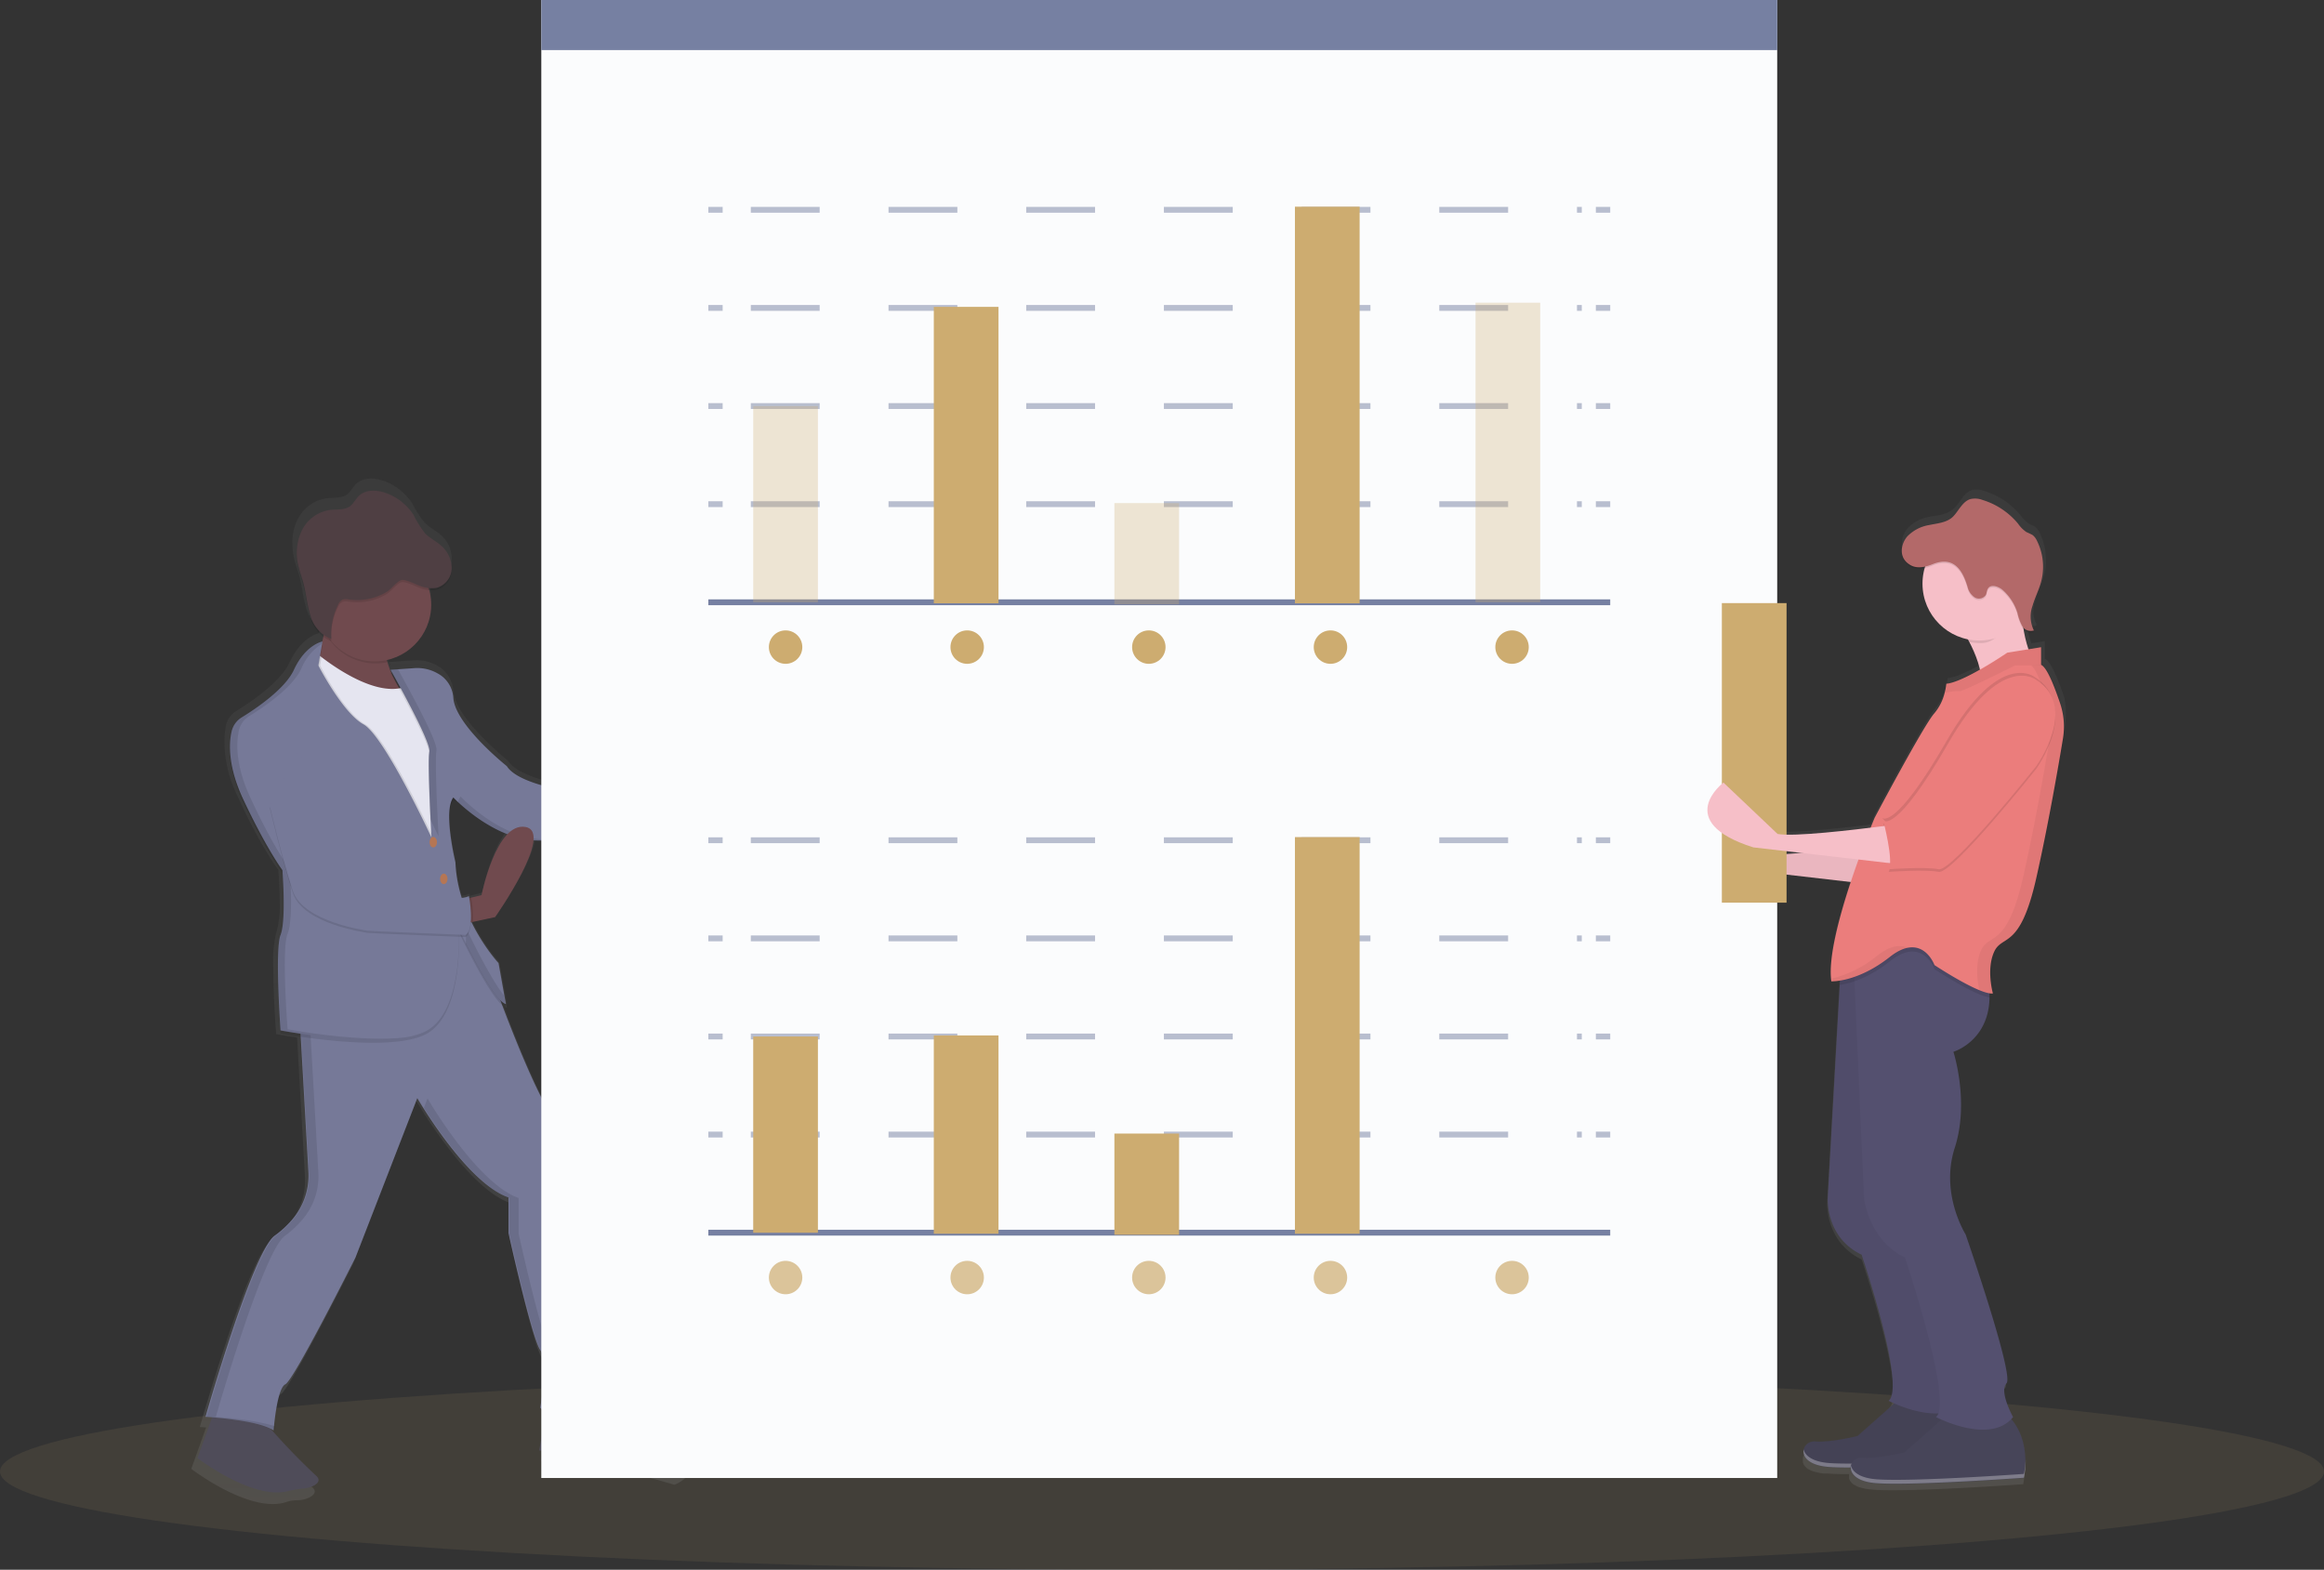<svg xmlns="http://www.w3.org/2000/svg" xmlns:xlink="http://www.w3.org/1999/xlink" viewBox="0 0 397.65 268.61"><rect x="0" y="0" width="397.65" height="268.61" fill="#333333" stroke="none"/><defs><style>.cls-1,.cls-24,.cls-26{fill:none;stroke-miterlimit:10;}.cls-1{stroke:#525460;stroke-width:2px;}.cls-2,.cls-28{fill:#cdac70;}.cls-17,.cls-2,.cls-9{opacity:0.1;}.cls-2,.cls-5,.cls-7,.cls-9{isolation:isolate;}.cls-3{fill:url(#名称未設定グラデーション_2);}.cls-4{fill:#f6bfc8;}.cls-13,.cls-5,.cls-9{fill:#040000;}.cls-12,.cls-5{opacity:0.05;}.cls-6{fill:#474559;}.cls-7{fill:#fff;}.cls-27,.cls-7{opacity:0.3;}.cls-8{fill:#54506f;}.cls-10{fill:#eb7d7c;}.cls-11{fill:#b36969;}.cls-14{fill:url(#名称未設定グラデーション_2-2);}.cls-15{fill:#4f4c59;}.cls-16{fill:#767998;}.cls-18{fill:#704a4e;}.cls-19{fill:#e5e5f0;}.cls-20{fill:#b57654;}.cls-21{fill:#4f3f43;}.cls-22{fill:#fbfcfd;}.cls-23{fill:#7680a2;}.cls-24,.cls-26{stroke:#7680a2;}.cls-25{opacity:0.5;}.cls-26{stroke-dasharray:11.78 11.78;}.cls-29{opacity:0.7;}</style><linearGradient id="名称未設定グラデーション_2" x1="434.62" y1="-5030.67" x2="434.62" y2="-4859.02" gradientTransform="matrix(1, 0, 0, -1, -114.15, -4775.24)" gradientUnits="userSpaceOnUse"><stop offset="0" stop-color="#7f8080" stop-opacity="0.25"/><stop offset="0.54" stop-color="#7f8080" stop-opacity="0.12"/><stop offset="1" stop-color="#7f8080" stop-opacity="0.1"/></linearGradient><linearGradient id="名称未設定グラデーション_2-2" x1="191.83" y1="-5032.69" x2="191.83" y2="-4857.12" xlink:href="#名称未設定グラデーション_2"/></defs><title>meetingday3_1</title><g id="レイヤー_2" data-name="レイヤー 2"><g id="レイヤー_1-2" data-name="レイヤー 1"><path class="cls-1" d="M135.12,14.43s-5.24,11.76-29.42,7.64"/><path class="cls-1" d="M101.89,58s18.61-18.61,12.92-25.37"/><ellipse class="cls-2" cx="198.83" cy="251.8" rx="198.83" ry="16.81"/><path class="cls-3" d="M353.18,119.25c-.85-2.48-2.07-5.62-3-6.36a.76.76,0,0,0-.19-.12h-.12V109.7l-2.28.37a21.87,21.87,0,0,1-.82-3.4,1.58,1.58,0,0,0,1.71.35,1.74,1.74,0,0,0-.1-.19l.1,0a4.31,4.31,0,0,1-.55-2.08,7.72,7.72,0,0,1,.32-2c.41-1.41,1.1-2.73,1.48-4.15a10.84,10.84,0,0,0-.72-7.43,2.74,2.74,0,0,0-.82-1.06q-.48-.25-1-.48a5.59,5.59,0,0,1-1.44-1.43A12.86,12.86,0,0,0,339.48,84a3.66,3.66,0,0,0-2-.16c-1.54.41-2.1,2.31-3.34,3.31s-2.6,1-4,1.27a6.7,6.7,0,0,0-3.71,1.94,4,4,0,0,0-1,2.68,2.71,2.71,0,0,0,1.09,2.4,3.48,3.48,0,0,0,2.91.41,9.89,9.89,0,0,0,6.76,12.25c.24.07.49.14.74.19l.26.48h0a20.52,20.52,0,0,1,1.86,4.85c-2.1,1.19-4.4,2.3-5.79,2.41a8.68,8.68,0,0,1-.3,1.6,8.87,8.87,0,0,1-1.82,3.59c-1.89,2.11-10.37,18.14-10.37,18.14s-.27.64-.7,1.73c-5.27.64-13.87,1.58-16.27,1.1l-9.41-9s-3,2.33-2.78,5.15L290,136.79s-9,6.83,5.18,11.31l21.52,2.5c-2.05,6.18-4,13.38-3.37,17.3h.17a8.28,8.28,0,0,0,1.23-.1l0,.7-2.09,37.11s-.47,6.83,5.89,9.9c0,0,7.78,22.85,4.72,25.45,0,0,.36.19,1,.45l-6.4,5.67s-4.71,1.18-7.3.94a1.87,1.87,0,0,0-2.07,1.39.39.39,0,0,1,0,.15V250a.5.5,0,0,0,0,.15v.06l.06.16,0,.05.07.16v0a.86.86,0,0,0,.1.16l0,0,.13.17,0,0,.15.16,0,0,.17.16,0,0,.21.16.05,0a2,2,0,0,0,.25.14h0l.27.13h0l.31.12.06,0,.34.11h.06l.37.1h0l.41.08h.08l.45.07h.08l.5,0c1,.08,2.28.11,3.79.1h0v.24a.39.39,0,0,0,0,.15V253l.06.16,0,0a1.11,1.11,0,0,0,.07.16v0l.1.15,0,0a1.83,1.83,0,0,0,.13.16l0,0,.15.17,0,0,.17.15,0,0,.21.15.06,0,.24.14h0l.27.14h0l.31.12.07,0,.34.11h.06l.37.1h0l.41.08h.08l.44.07h.09l.5.05c6.13.47,25.68-.94,25.68-.94v-.06h0v-.07h0c.19-.91,1.13-6.21-2.21-10.13.1-.1.2-.22.29-.33s-2.59-4.48-1.18-5.89-7.07-25.92-7.07-25.92-4.47-7.07-1.88-15.08-.24-16.73-.24-16.73,6.18-1.84,6.31-9.45v-.71a2.69,2.69,0,0,0,.4,0h.27s-1.18-4.24.23-7.31,4.48-.23,7.31-12.72c2-9,3.85-19.43,4.68-24.49A12.74,12.74,0,0,0,353.18,119.25ZM299.4,145.76l-2.15-2c.72.3,1.51.59,2.39.87l8.1.94A41.67,41.67,0,0,1,299.4,145.76Z"/><path class="cls-4" d="M319.91,144.57s-16.66,2.31-20.14,1.63l-9.28-8.82s-8.79,6.71,5.1,11.11l25.94,3Z"/><path class="cls-5" d="M319.91,144.57s-16.66,2.31-20.14,1.63l-9.28-8.82s-8.79,6.71,5.1,11.11l25.94,3Z"/><path class="cls-6" d="M325.93,238.55l-8.1,7.17s-4.63,1.16-7.18.93-3.7,3.94,2.32,4.4,25.23-.93,25.23-.93,1.86-7.4-3.7-11.57Z"/><path class="cls-5" d="M325.93,238.55l-8.1,7.17s-4.63,1.16-7.18.93-3.7,3.94,2.32,4.4,25.23-.93,25.23-.93,1.86-7.4-3.7-11.57Z"/><path class="cls-7" d="M338.49,246.92a12.55,12.55,0,0,1-.29,2.51s-19.23,1.38-25.23.92c-2.89-.22-4.13-1.3-4.35-2.33-.26,1.18.79,2.75,4.35,3,6,.46,25.23-.93,25.23-.93A13.25,13.25,0,0,0,338.49,246.92Z"/><path class="cls-4" d="M335.42,107.28s5.1,7.18,3.24,12,9.73-5.09,9.73-5.09-3.71-6.48-1.86-13.43Z"/><path class="cls-6" d="M334,241.32l-8.11,7.19s-4.63,1.16-7.17.93-3.71,3.92,2.31,4.39,25.23-.92,25.23-.92,1.86-7.41-3.7-11.58Z"/><path class="cls-8" d="M336.35,239.7a6.19,6.19,0,0,1-4.69,2.15c-4.05.19-8.5-2.15-8.5-2.15,3-2.54-4.63-25-4.63-25-6.25-3-5.79-9.72-5.79-9.72l2.05-36.45.51-9.16,6.48-3.94,5.11,3.93,4.85,3.71a20.28,20.28,0,0,1,.61,3.62c.56,8.51-6.17,10.51-6.17,10.51s2.78,8.56.24,16.43,1.85,14.82,1.85,14.82,8.34,24.07,7,25.46S336.35,239.7,336.35,239.7Z"/><path class="cls-5" d="M336.35,239.7a6.19,6.19,0,0,1-4.69,2.15c-4.05.19-8.5-2.15-8.5-2.15,3-2.54-4.63-25-4.63-25-6.25-3-5.79-9.72-5.79-9.72l2.05-36.45.51-9.16,6.48-3.94,5.11,3.93,4.85,3.71a20.28,20.28,0,0,1,.61,3.62c.56,8.51-6.17,10.51-6.17,10.51s2.78,8.56.24,16.43,1.85,14.82,1.85,14.82,8.34,24.07,7,25.46S336.35,239.7,336.35,239.7Z"/><path class="cls-8" d="M344.45,242.48c-3.93,4.86-13.19,0-13.19,0a1.47,1.47,0,0,0,.41-.63c1.7-4.61-5.73-26.68-5.73-26.68-6.25-3-7-10.19-7-10.19l-1.63-37.1-.22-4.8,9.74-3.72,3-1.14,9.95,7.63a17.92,17.92,0,0,1,.64,4.84c-.12,7.48-6.18,9.29-6.18,9.29s2.78,8.56.23,16.43,1.86,14.82,1.86,14.82,8.33,24.07,7,25.46S344.45,242.48,344.45,242.48Z"/><path class="cls-9" d="M340.46,170.69c-2-.28-6-2.69-8.13-4l-1.31-.82s-2.08-5.79-7.64-1.39a20.55,20.55,0,0,1-6,3.41,14.34,14.34,0,0,1-2.58.65l.51-9.16,6.48-3.93,5.11,3.92,3-1.14,9.95,7.62A18,18,0,0,1,340.46,170.69Z"/><path class="cls-10" d="M353,126.28c-.82,5-2.59,15.18-4.6,24.06-2.78,12.28-5.79,9.49-7.18,12.51S341,170,341,170c-2.32.24-10-4.86-10-4.86s-2.08-5.78-7.64-1.39-10,4.17-10,4.17c-1.16-7.64,7.41-28,7.41-28s8.34-15.74,10.18-17.83a8.66,8.66,0,0,0,1.79-3.52,9.24,9.24,0,0,0,.29-1.57c3-.24,10.42-5.32,10.42-5.32l5.79-.93v3a.71.71,0,0,1,.18.12c1,.72,2.16,3.81,3,6.25A12.55,12.55,0,0,1,353,126.28Z"/><path class="cls-9" d="M348.39,116.78s-6-4.86-15.05,10.88-11.11,13.19-11.11,13.19,1.85,7,.92,8.34c0,0,6.25-.46,8.57,0s16.67-17.6,16.67-17.6S355.8,121.41,348.39,116.78Z"/><path class="cls-9" d="M348.16,115.85s-6-4.84-15.05,10.88S322,139.93,322,139.93s7.17,7.87,9.49,8.32,16.67-17.6,16.67-17.6S355.56,120.48,348.16,115.85Z"/><path class="cls-9" d="M322.94,147.68a27.76,27.76,0,0,0-.92-6.29l2.29-.31,1.64,7Z"/><path class="cls-9" d="M346.77,101.26l-11.11,6.47c.46.69.9,1.4,1.29,2.12a9.77,9.77,0,0,0,1.95.2c3,0,4.35-3.11,6.14-5.21C344.92,103.17,346.27,103.13,346.77,101.26Z"/><circle class="cls-4" cx="338.67" cy="99.88" r="9.72"/><path class="cls-9" d="M326.37,92A6.68,6.68,0,0,1,330,90.1c1.35-.29,2.83-.38,3.91-1.23s1.77-2.83,3.28-3.25a3.64,3.64,0,0,1,2,.16,12.7,12.7,0,0,1,6.13,4.09,5.15,5.15,0,0,0,1.42,1.41,9.7,9.7,0,0,1,1,.48,2.57,2.57,0,0,1,.79,1,10.07,10.07,0,0,1,.71,7.07c-.38,1.4-1.06,2.69-1.46,4.09a5.42,5.42,0,0,0,.23,4.21,1.7,1.7,0,0,1-2-.76,8.52,8.52,0,0,1-.82-2.25,8.6,8.6,0,0,0-2.51-3.9c-.73-.64-2.05-1.08-2.54-.24-.2.32-.18.73-.35,1.06a1.4,1.4,0,0,1-1.93.41,2.94,2.94,0,0,1-1.2-1.78c-.95-3.22-2.58-5.25-6-3.88-1.28.52-2.8.87-4,0C324.87,95.64,325.2,93.33,326.37,92Z"/><path class="cls-11" d="M326.37,91.77A6.68,6.68,0,0,1,330,89.86c1.35-.29,2.83-.38,3.91-1.22s1.77-2.84,3.28-3.25a3.55,3.55,0,0,1,2,.15,12.7,12.7,0,0,1,6.13,4.09,5.33,5.33,0,0,0,1.42,1.42c.33.14.65.3,1,.47a2.54,2.54,0,0,1,.79,1,10,10,0,0,1,.71,7.06c-.38,1.4-1.06,2.69-1.46,4.1a5.4,5.4,0,0,0,.23,4.2,1.7,1.7,0,0,1-2-.76,8.52,8.52,0,0,1-.82-2.25,8.6,8.6,0,0,0-2.51-3.9c-.73-.64-2.05-1.08-2.54-.24-.2.32-.18.73-.35,1.07a1.42,1.42,0,0,1-1.93.41,3,3,0,0,1-1.2-1.79c-.95-3.22-2.58-5.25-6-3.87-1.28.51-2.8.86-4,0C324.87,95.4,325.2,93.1,326.37,91.77Z"/><path class="cls-5" d="M349.5,113.87h-4.7s-9.26,4.63-9.49,4.4a7.89,7.89,0,0,0-2.5.31,10.73,10.73,0,0,0,.3-1.58c3-.23,10.42-5.32,10.42-5.32l5.78-.93v3A.86.86,0,0,1,349.5,113.87Z"/><path class="cls-7" d="M346.6,249.7a13.34,13.34,0,0,1-.3,2.51s-19.23,1.38-25.23.92c-2.89-.22-4.12-1.3-4.34-2.34-.27,1.19.78,2.76,4.34,3,6,.46,25.23-.93,25.23-.93A13.26,13.26,0,0,0,346.6,249.7Z"/><g class="cls-12"><path class="cls-13" d="M321.19,163.54a19.67,19.67,0,0,1-7.7,3.89,2.74,2.74,0,0,0,.06.51s4.39.23,9.95-4.17a7.6,7.6,0,0,1,3-1.55C325.28,161.64,323.53,161.68,321.19,163.54Z"/><path class="cls-13" d="M352.6,120.13c-.82-2.45-2-5.52-3-6.25a1.18,1.18,0,0,0-.19-.11s-1.91.06-1.85.11c.95.73,1.88,3.59,2.71,6a12.67,12.67,0,0,1,.5,6.14c-.82,5-2.59,15.18-4.6,24.06-2.78,12.28-5.79,9.49-7.18,12.5-1.14,2.46-.57,5.7-.33,6.8a6,6,0,0,0,2.41.61s-1.16-4.17.23-7.18,4.4-.23,7.18-12.5c2-8.88,3.78-19.09,4.61-24.06A12.8,12.8,0,0,0,352.6,120.13Z"/></g><path class="cls-14" d="M116.31,248.84s-5.32.37-8.64-5.32a19,19,0,0,0-2.26-3.22,10.85,10.85,0,0,1-1.6-5.79c.19-4.22-4.22-27.36-4.22-27.36s.55-8.82-3.86-14.33c-2.9-3.62-7.07-14-9.59-20.7a1.35,1.35,0,0,0,.59.31l-.1-.57.1,0-1.28-7.16a32.54,32.54,0,0,1-4.75-7.2l.3-.06,3.9-.82s6.33-9,6.72-13.44l.52,0h.73a153.9,153.9,0,0,1,17.56.92h0s-.05-.14-.1-.32h0a25.09,25.09,0,0,1-.57-2.71l.37,0,3.61-.24s12.49-14,7.9-16.53-9.37,11.57-9.37,11.57l-1.54.28-.41.08a1.09,1.09,0,0,1,.13-.17c0-.06-20.39-.92-23.52-5.88,0,0-9-7.17-9.36-11.94a5.41,5.41,0,0,0-3.24-4.59,7,7,0,0,0-3.57-.66l-4.21.29.29.53h-.11a13.89,13.89,0,0,1-.67-1.87h.09c0-.13-.06-.26-.08-.41a9.91,9.91,0,0,0,7.37-11.93,2.86,2.86,0,0,0-.07-.28,4.23,4.23,0,0,0,1.23,0,3.64,3.64,0,0,0,2.69-3.47v-.37a5.28,5.28,0,0,0-2.05-4.09c-.84-.7-1.84-1.2-2.61-2a19.14,19.14,0,0,1-2.11-3.28,9.67,9.67,0,0,0-5-3.87c-1.52-.52-3.38-.57-4.55.53-.6.57-1,1.38-1.63,1.86-1,.69-2.29.49-3.48.63a6.62,6.62,0,0,0-5,3.74,8.68,8.68,0,0,0-.82,4,10.77,10.77,0,0,0,.33,2.77c.23.91.57,1.78.82,2.68.52,1.86.63,3.83,1.23,5.67a7.11,7.11,0,0,0,2.3,3.49l-.18.76c-.11,0-3,.64-5,5-1.57,3.4-6.86,6.92-9.18,8.34A3.83,3.83,0,0,0,38.71,124a13,13,0,0,0-.3,3,20.92,20.92,0,0,0,2.21,9.16c4,8.82,7,12.68,7,12.68s.22,2.7.24,5.55a16.41,16.41,0,0,1-.61,5.29,20.09,20.09,0,0,0-.49,5.77c0,5,.49,11.5.49,11.5s1.4.27,3.58.58l1.35,23.82a11.43,11.43,0,0,1-2.59,7.95,17.53,17.53,0,0,1-3.27,3.11c-3.86,2.75-12.13,31.78-12.13,31.78l1.08.07-2.54,7.09s10.14,7.78,16.32,5.65a6.2,6.2,0,0,1,2-.29c1.23,0,3.83-1,2.37-2.23a93.41,93.41,0,0,1-7.91-8.23,3.66,3.66,0,0,1,.57.33v-.06l.08.06s0-.29.07-.75l-.09,0c.19-1.91.78-6.71,1.95-7.3,1.47-.74,12.31-22.23,12.31-22.23l10.83-27.92s8.64,14.88,16,17.45v6.21s4.05,18.37,5.52,20.39,0,10.1,0,10.1a4.88,4.88,0,0,0,1,.88l-1.18,6.65s8.45-.36,22.78,4C115.39,254.17,120.9,251.78,116.31,248.84Zm-33.8-96.09-1.79.45-.35.09c0-.22-.07-.36-.07-.36a3.65,3.65,0,0,1-1.29.32,23.73,23.73,0,0,1-1.09-6.2,41.83,41.83,0,0,1-1.1-7.67,5.59,5.59,0,0,1,.73-3.16l.6.05.41.41,0,0,.22.2h0l.22.2,0,0,.24.21,0,0,.24.2,0,0,.27.23.06,0,.29.23h0l.29.23.06,0,.32.24.06.05.3.22.06,0,.34.25.08.06.36.25,0,0,.35.23.08.06L83,140l.09.05.35.22.07,0,.41.23.09.06.41.24h0l.41.22.1.05.43.22.09,0,.41.18.08,0,.45.2.11,0,.48.19h0C84,145.25,82.51,152.75,82.51,152.75Z"/><path class="cls-15" d="M37.2,240l-3.41,9.5s9.33,7.16,15.4,5.68A16.28,16.28,0,0,1,52,254.7c1.26-.1,3.42-1,2.09-2.18A114,114,0,0,1,44,241.77Z"/><path class="cls-15" d="M93.87,239.07l-1.61,9.14s8.25-.36,22.23,3.95c0,0,5.39-2.34.9-5.2,0,0-5.2.36-8.43-5.21s-5.2-4.84-5.2-4.84Z"/><path class="cls-16" d="M51.19,172.71l1.58,27.83A11.52,11.52,0,0,1,50,208.68a16.83,16.83,0,0,1-3,2.76c-3.77,2.69-11.84,31-11.84,31s9.15.53,11.66,2.33c0,0,.53-7.18,2-7.89s12-21.69,12-21.69l10.58-27.28s8.43,14.53,15.61,17v6.1S91,229,92.44,231s0,9.87,0,9.87,4.12,5.2,13.62-.36c0,0-3-3.41-2.86-7.54s-4.12-26.72-4.12-26.72.53-8.59-3.77-14-11.48-26-11.48-26L78.9,155.64Z"/><g class="cls-17"><path class="cls-13" d="M36.93,242.47s8.07-28.33,11.83-31a17.05,17.05,0,0,0,3.12-2.94,11.39,11.39,0,0,0,2.59-8l-1.58-27.83,26.44-16.31-.36-.77-27.7,17.07,1.58,27.83a11.38,11.38,0,0,1-2.58,8,17,17,0,0,1-3.11,2.95c-3.77,2.68-11.84,31-11.84,31S44.47,243,47,244.8c0,0,0-.28.07-.73C43.51,242.86,36.93,242.47,36.93,242.47Z"/><path class="cls-13" d="M94.14,240.86s1.44-7.89,0-9.86-5.4-19.91-5.4-19.91V205c-7.16-2.51-15.59-17.05-15.59-17.05l-.62,1.64C75,193.44,81.45,203,87.14,205v6.1s4,17.93,5.38,19.9,0,9.87,0,9.87,2,2.51,6.42,2.17A7,7,0,0,1,94.14,240.86Z"/></g><path class="cls-18" d="M112.89,141.51l-3.53.23-1.85.12v-4.5l2.45-.44,1.51-.27s4.66-13.81,9.15-11.3S112.89,141.51,112.89,141.51Z"/><path class="cls-18" d="M56.39,104.57s-2.33,9-3,14.52S70,120.17,70,120.17s-6.64-8.07-2.87-12.37Z"/><path class="cls-19" d="M75.24,141.87l.36,3.41L70,144.92l-5.58-4.86L58.9,124.47l-3.58-5.56-2.7-3.4,1.08-4.13s.49.41,1.32,1.07c2.73,2.09,9.14,6.43,13.82,5.23a4.75,4.75,0,0,0,.64-.2l7,12Z"/><path class="cls-9" d="M55.13,110.3s-2.86.54-4.84,4.85c-1.52,3.31-6.64,6.72-8.92,8.12a3.81,3.81,0,0,0-1.74,2.42c-.46,2-.64,5.85,1.87,11.34,4,8.59,6.82,12.37,6.82,12.37S49,158,48,160.52s0,16.32,0,16.32,18.82,3.59,25.1,0,5.39-17.39,5.39-17.39,5.91,12.53,8.07,12.91l-1.26-7s-7-7.53-7.37-17.21c0,0-2.15-8.79-.36-11.12,0,0,30.31,2.51,32.1.36,0,0-19.9-.9-22.95-5.73,0,0-8.79-7-9.15-11.66a5.14,5.14,0,0,0-2.69-4.22,7,7,0,0,0-4-.9l-4.06.28s7,12.38,6.64,14,.36,14.7.36,14.7-8.06-17.41-11.63-19.38-7.71-10.07-7.71-10.07l.72-4.09"/><path class="cls-9" d="M75.24,141.87l.36,3.41L70,144.92l-5.58-4.86L58.9,124.47l-3.58-5.56-2.7-3.4,1.08-4.13s.49.41,1.32,1.07l-.24,1.42s4.12,8.1,7.71,10.07,11.65,19.37,11.65,19.37-.72-13.09-.36-14.7c.25-1.1-2.9-7.14-4.94-10.92a4.75,4.75,0,0,0,.64-.2l7,12Z"/><path class="cls-9" d="M109.36,141.75l-1.86.12v-4.5l2.45-.44C109.09,138.07,109.12,140.06,109.36,141.75Z"/><path class="cls-16" d="M55.13,109.78s-2.86.54-4.84,4.84c-1.52,3.31-6.64,6.73-8.92,8.13a3.81,3.81,0,0,0-1.74,2.42c-.46,2-.64,5.85,1.87,11.33,4,8.6,6.82,12.38,6.82,12.38S49,157.47,48,160s0,16.32,0,16.32,18.82,3.58,25.1,0,5.39-17.43,5.39-17.43,5.91,12.55,8.07,12.91l-1.26-7s-7-7.54-7.37-17.22c0,0-2.15-8.79-.36-11.12,0,0,7,7.53,14.89,7.37a151.5,151.5,0,0,1,17.21.89s-1.79-5.73,0-7.89c0,0-19.9-.89-22.95-5.73,0,0-8.79-7-9.15-11.65a5.11,5.11,0,0,0-2.69-4.22,7,7,0,0,0-4-.9l-4.06.28s7,12.35,6.65,14,.36,14.7.36,14.7-8.07-17.4-11.64-19.37-7.72-10.07-7.72-10.07l.71-4.09"/><path class="cls-9" d="M51.19,128.61s4.3,14.52,6.81,16.32,17.75,10.93,22.24,8.78c0,0,1.07,5.38-.54,6.64,0,0-16.72-.66-16.85-.72s-10.94-1.44-12.74-6.81-3.94-14.53-3.94-14.53Z"/><ellipse class="cls-20" cx="74.14" cy="144.11" rx="0.63" ry="0.9"/><ellipse class="cls-20" cx="75.94" cy="150.39" rx="0.63" ry="0.9"/><g class="cls-17"><path class="cls-13" d="M49.21,176.12s-1.07-13.81,0-16.32.36-11.12.36-11.12-2.86-3.76-6.81-12.37c-2.51-5.49-2.33-9.29-1.87-11.34a3.81,3.81,0,0,1,1.74-2.42c2.28-1.4,7.4-4.81,8.92-8.12a9.29,9.29,0,0,1,3.52-4.27l.07-.41s-2.87.53-4.85,4.84c-1.51,3.31-6.63,6.72-8.92,8.13a3.82,3.82,0,0,0-1.74,2.42c-.46,2-.63,5.85,1.88,11.33,3.94,8.59,6.81,12.38,6.81,12.38S49,157.44,48,160s0,16.32,0,16.32,13.45,2.57,21.41,1.2C61.32,178.43,49.21,176.12,49.21,176.12Z"/><path class="cls-13" d="M73.42,128.61c-.24,1.1,0,7.6.2,11.58.87,1.77,1.42,2.94,1.42,2.94s-.72-13.1-.36-14.7-6-12.79-6.59-13.92l-1.3.09S73.78,127,73.42,128.61Z"/><path class="cls-13" d="M93.69,143.66c-7.89.18-14.88-7.37-14.88-7.37a2.84,2.84,0,0,0-.46,1c2.05,1.93,7.78,6.7,14.08,6.55a149.19,149.19,0,0,1,17.22.89s0-.12-.09-.32A142.63,142.63,0,0,0,93.69,143.66Z"/><path class="cls-13" d="M79.7,158.72s.08,1.13,0,2.81c1.87,3.68,5.27,10,6.79,10.29l-.27-1.48C83.63,167.07,79.7,158.72,79.7,158.72Z"/></g><path class="cls-18" d="M84.72,156.93l-3.81.82-3,.64,1.61-4.51,1.12-.28,1.75-.43s2.51-12.56,7.53-11.66S84.72,156.93,84.72,156.93Z"/><path class="cls-9" d="M80.91,157.73l-3,.64,1.61-4.5,1.12-.29A18.08,18.08,0,0,1,80.91,157.73Z"/><path class="cls-16" d="M51.19,128.24s4.3,14.52,6.81,16.32,17.75,10.94,22.24,8.78c0,0,1.07,5.38-.54,6.64,0,0-16.72-.66-16.85-.72s-10.94-1.44-12.74-6.81-3.94-14.53-3.94-14.53Z"/><path class="cls-9" d="M56.57,104.93s-.37,1.4-.85,3.44a9.66,9.66,0,0,0,10.69,4.91,5.58,5.58,0,0,1,.92-5.14Z"/><circle class="cls-18" cx="64.1" cy="103.49" r="9.68"/><path class="cls-9" d="M72.51,100.83a5.25,5.25,0,0,0,2.16.13,3.55,3.55,0,0,0,2.62-3.39,5.19,5.19,0,0,0-2-4c-.81-.68-1.8-1.17-2.54-1.93a17.7,17.7,0,0,1-2-3.19,9.46,9.46,0,0,0-4.87-3.78c-1.49-.5-3.31-.56-4.45.52-.58.55-.93,1.35-1.58,1.82-.95.67-2.24.47-3.4.61a6.42,6.42,0,0,0-4.87,3.65,9.08,9.08,0,0,0-.47,6.2c.22.88.55,1.74.79,2.61.5,1.83.62,3.74,1.2,5.54a6,6,0,0,0,3.6,4.1,11.32,11.32,0,0,1,1.15-5.86,1.7,1.7,0,0,1,.82-.91,2,2,0,0,1,1,0,9.81,9.81,0,0,0,6.55-1.32c.69-.41,1.76-1.85,2.5-2C69.59,99.47,71.53,100.61,72.51,100.83Z"/><path class="cls-21" d="M72.51,100.47a5.25,5.25,0,0,0,2.16.13,3.55,3.55,0,0,0,2.62-3.39,5.19,5.19,0,0,0-2-4c-.81-.68-1.8-1.17-2.54-1.93a17.7,17.7,0,0,1-2-3.19,9.46,9.46,0,0,0-4.87-3.78c-1.49-.5-3.31-.56-4.45.52-.58.55-.93,1.35-1.58,1.82-.95.67-2.24.47-3.4.61a6.42,6.42,0,0,0-4.87,3.65,9.14,9.14,0,0,0-.47,6.18c.22.88.55,1.74.79,2.62.5,1.82.62,3.74,1.2,5.54a5.92,5.92,0,0,0,3.6,4.09,11.27,11.27,0,0,1,1.15-5.85,1.66,1.66,0,0,1,.82-.91,2,2,0,0,1,1,0,9.82,9.82,0,0,0,6.55-1.33c.69-.41,1.76-1.84,2.5-2C69.59,99.11,71.53,100.25,72.51,100.47Z"/><rect class="cls-22" x="92.62" width="211.47" height="252.91"/><rect class="cls-23" x="92.62" width="211.47" height="8.57"/><line class="cls-24" x1="121.2" y1="103.06" x2="275.52" y2="103.06"/><g class="cls-25"><line class="cls-24" x1="121.2" y1="86.27" x2="123.65" y2="86.27"/><line class="cls-26" x1="128.47" y1="86.27" x2="270.65" y2="86.27"/><line class="cls-24" x1="273.06" y1="86.27" x2="275.52" y2="86.27"/></g><g class="cls-25"><line class="cls-24" x1="121.2" y1="69.48" x2="123.65" y2="69.48"/><line class="cls-26" x1="128.47" y1="69.48" x2="270.65" y2="69.48"/><line class="cls-24" x1="273.06" y1="69.48" x2="275.52" y2="69.48"/></g><g class="cls-25"><line class="cls-24" x1="121.2" y1="52.69" x2="123.65" y2="52.69"/><line class="cls-26" x1="128.47" y1="52.69" x2="270.65" y2="52.69"/><line class="cls-24" x1="273.06" y1="52.69" x2="275.52" y2="52.69"/></g><g class="cls-25"><line class="cls-24" x1="121.2" y1="35.9" x2="123.65" y2="35.9"/><line class="cls-26" x1="128.47" y1="35.9" x2="270.65" y2="35.9"/><line class="cls-24" x1="273.06" y1="35.9" x2="275.52" y2="35.9"/></g><g class="cls-27"><rect class="cls-28" x="128.88" y="69.48" width="11.07" height="33.58"/></g><rect class="cls-28" x="159.78" y="52.51" width="11.07" height="50.72"/><g class="cls-27"><rect class="cls-28" x="190.68" y="86.09" width="11.07" height="17.32"/></g><rect class="cls-28" x="221.57" y="35.37" width="11.07" height="67.87"/><g class="cls-27"><rect class="cls-28" x="252.47" y="51.8" width="11.07" height="51.26"/></g><circle class="cls-28" cx="134.42" cy="110.73" r="2.86"/><circle class="cls-28" cx="165.49" cy="110.73" r="2.86"/><circle class="cls-28" cx="196.57" cy="110.73" r="2.86"/><circle class="cls-28" cx="227.65" cy="110.73" r="2.86"/><circle class="cls-28" cx="258.72" cy="110.73" r="2.86"/><line class="cls-24" x1="121.2" y1="210.93" x2="275.52" y2="210.93"/><g class="cls-25"><line class="cls-24" x1="121.2" y1="194.14" x2="123.65" y2="194.14"/><line class="cls-26" x1="128.47" y1="194.14" x2="270.65" y2="194.14"/><line class="cls-24" x1="273.06" y1="194.14" x2="275.52" y2="194.14"/></g><g class="cls-25"><line class="cls-24" x1="121.2" y1="177.36" x2="123.65" y2="177.36"/><line class="cls-26" x1="128.47" y1="177.36" x2="270.65" y2="177.36"/><line class="cls-24" x1="273.06" y1="177.36" x2="275.52" y2="177.36"/></g><g class="cls-25"><line class="cls-24" x1="121.2" y1="160.57" x2="123.65" y2="160.57"/><line class="cls-26" x1="128.47" y1="160.57" x2="270.65" y2="160.57"/><line class="cls-24" x1="273.06" y1="160.57" x2="275.52" y2="160.57"/></g><g class="cls-25"><line class="cls-24" x1="121.2" y1="143.78" x2="123.65" y2="143.78"/><line class="cls-26" x1="128.47" y1="143.78" x2="270.65" y2="143.78"/><line class="cls-24" x1="273.06" y1="143.78" x2="275.52" y2="143.78"/></g><rect class="cls-28" x="128.88" y="177.36" width="11.07" height="33.58"/><rect class="cls-28" x="159.78" y="177.18" width="11.07" height="33.93"/><rect class="cls-28" x="190.68" y="193.97" width="11.07" height="17.32"/><rect class="cls-28" x="221.57" y="143.24" width="11.07" height="67.87"/><rect class="cls-28" x="294.62" y="103.2" width="11.07" height="51.26"/><g class="cls-29"><circle class="cls-28" cx="134.42" cy="218.61" r="2.86"/></g><g class="cls-29"><circle class="cls-28" cx="165.49" cy="218.61" r="2.86"/></g><g class="cls-29"><circle class="cls-28" cx="196.57" cy="218.61" r="2.86"/></g><g class="cls-29"><circle class="cls-28" cx="227.65" cy="218.61" r="2.86"/></g><g class="cls-29"><circle class="cls-28" cx="258.72" cy="218.61" r="2.86"/></g><path class="cls-4" d="M325.93,148l-3-.35L300,145c-13.91-4.4-5.11-11.09-5.11-11.09l9.26,8.79c2.68.54,13.15-.71,17.85-1.31l2.29-.31Z"/><path class="cls-10" d="M348.39,116.33s-6-4.86-15.05,10.88-11.11,13.19-11.11,13.19,1.85,7,.92,8.34c0,0,6.25-.46,8.57,0s16.67-17.6,16.67-17.6S355.8,120.94,348.39,116.33Z"/></g></g></svg>